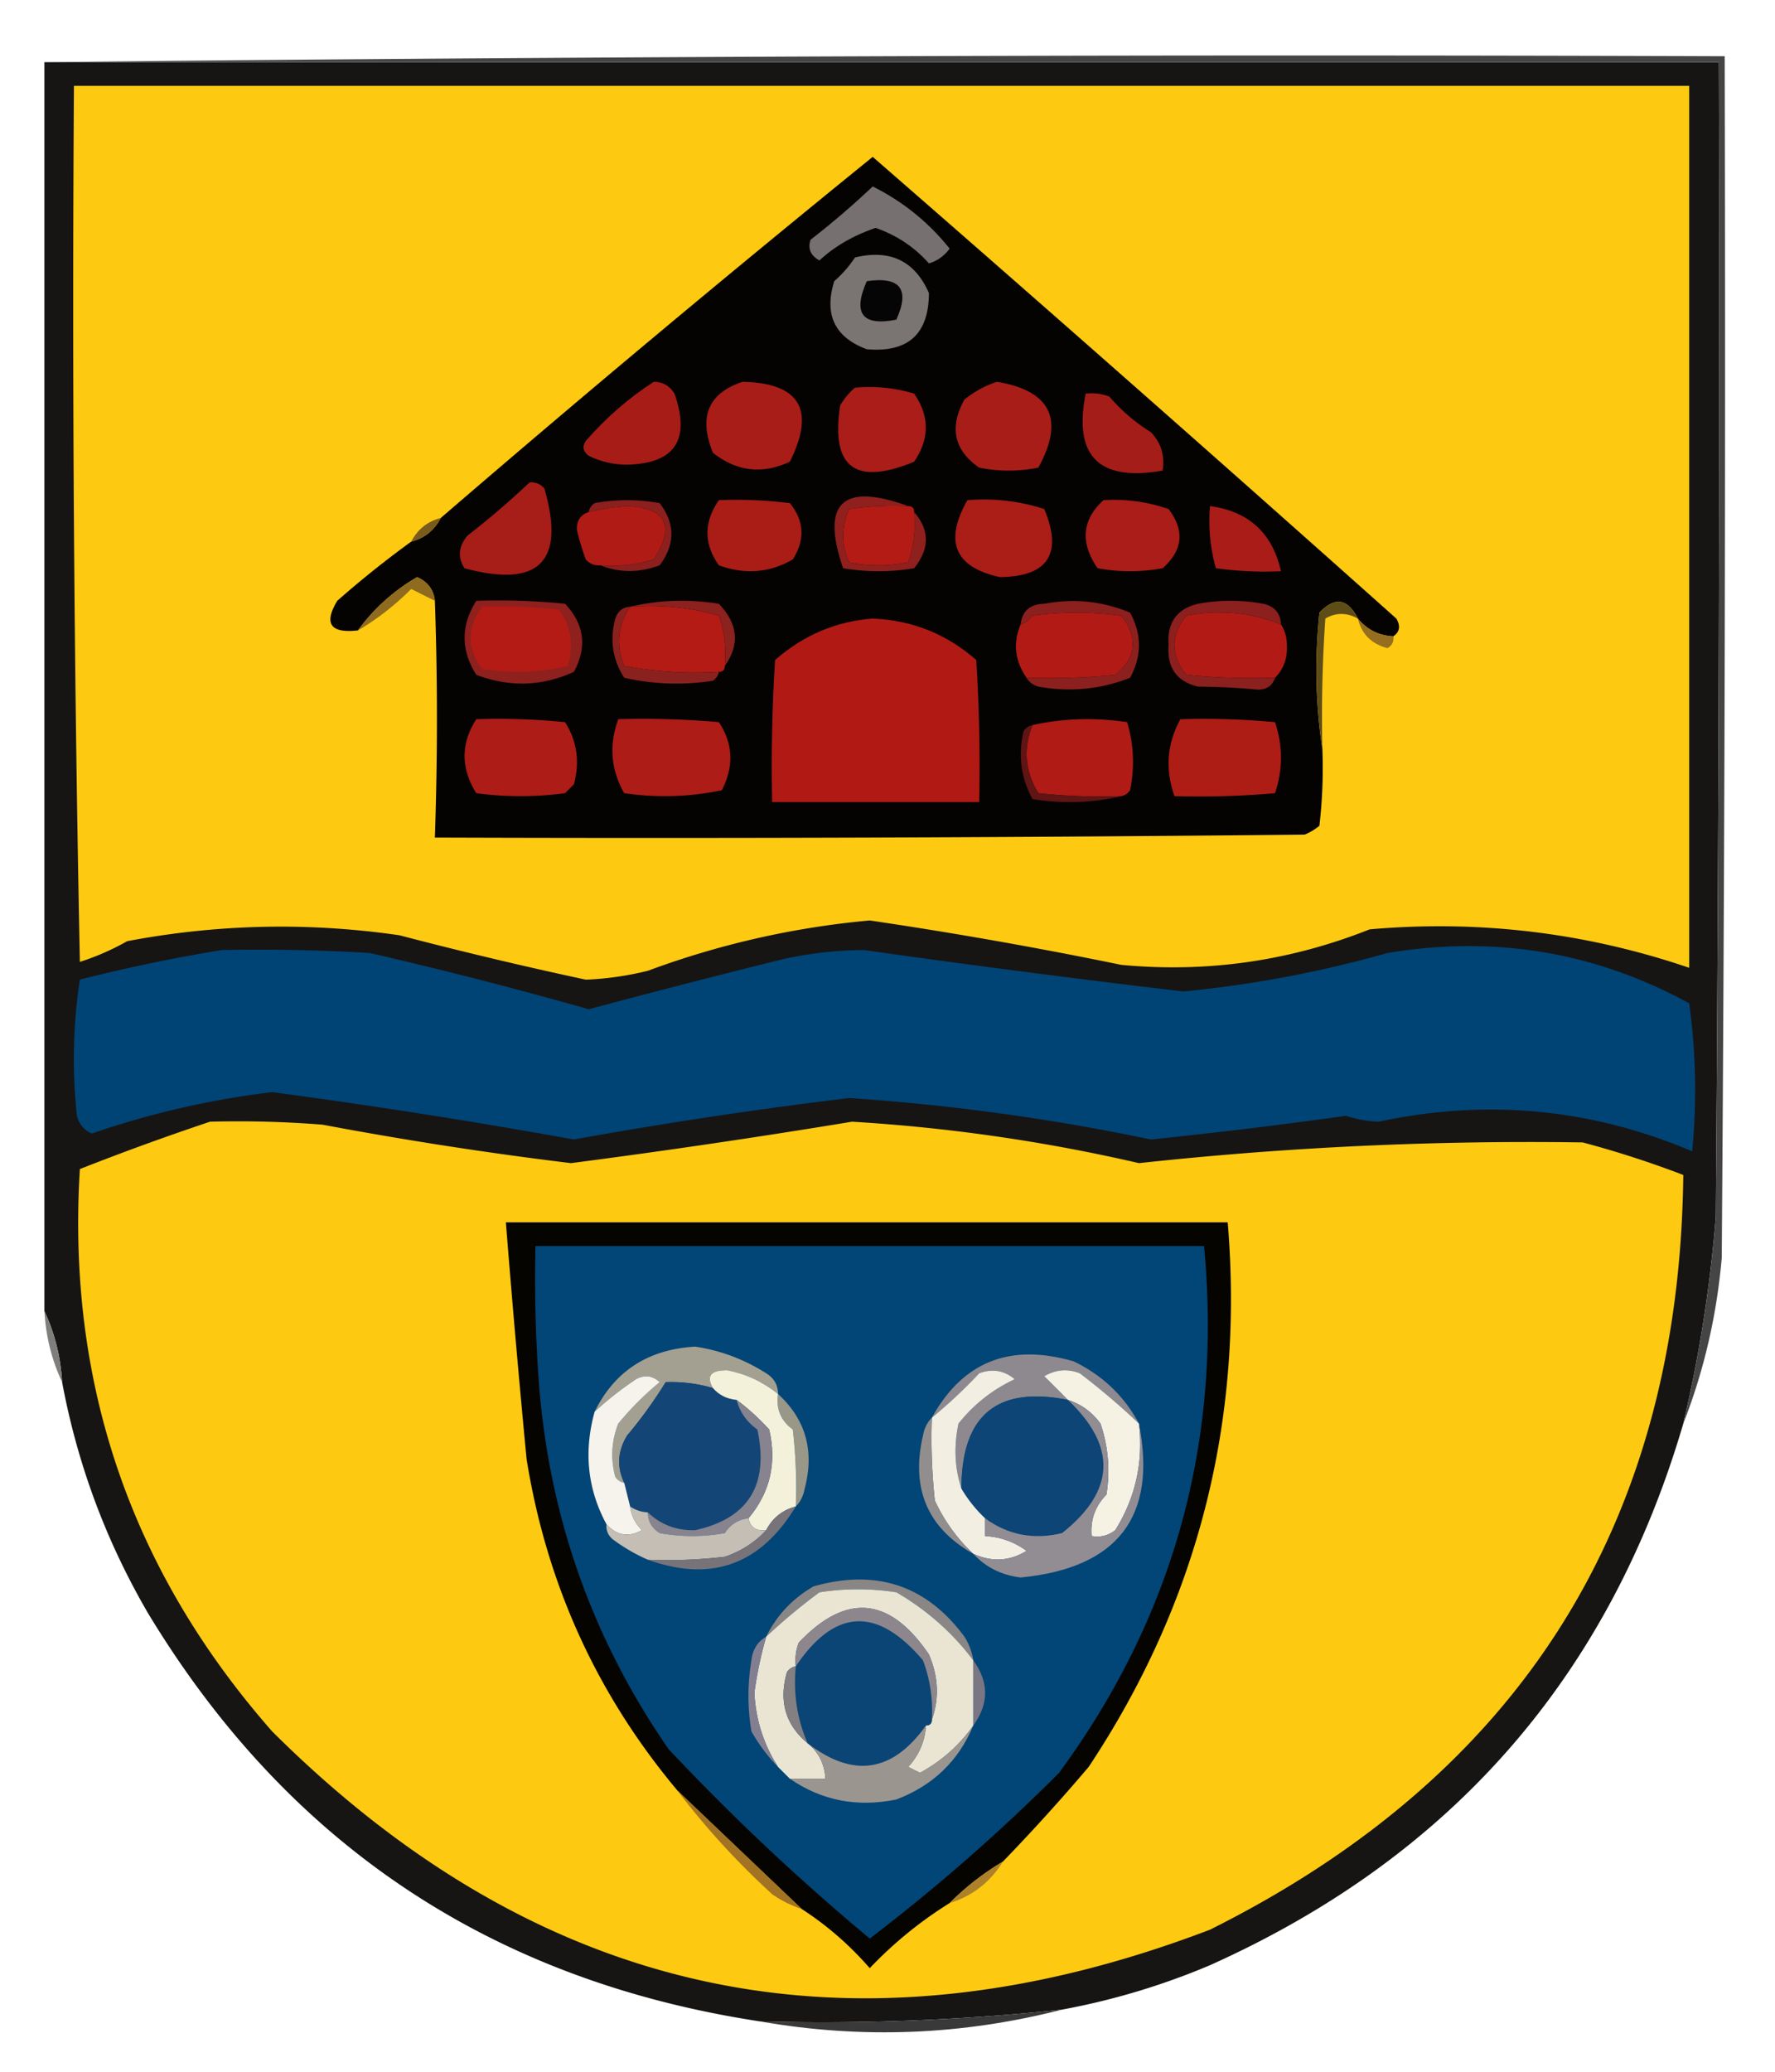<svg xmlns="http://www.w3.org/2000/svg" width="300" height="350" style="shape-rendering:geometricPrecision;text-rendering:geometricPrecision;image-rendering:optimizeQuality;fill-rule:evenodd;clip-rule:evenodd"><path style="opacity:1" fill="#161514" d="M7.5 10.5h283c.167 65 0 130.001-.5 195a233.736 233.736 0 0 1-5.5 35c-12.527 42.704-39.194 73.204-80 91.5a119.895 119.895 0 0 1-25 7.5 385.274 385.274 0 0 1-51 2c-45.365-6.891-79.865-29.891-103.5-69-7.094-12.183-11.928-25.183-14.5-39-.255-4.3-1.255-8.3-3-12v-211z"/><path style="opacity:1" fill="#454545" d="M7.5 10.5c94.499-1 189.165-1.333 284-1 .167 67.668 0 135.334-.5 203-.853 9.785-3.019 19.119-6.5 28a233.736 233.736 0 0 0 5.5-35c.5-64.999.667-130 .5-195H7.5z"/><path style="opacity:1" fill="#feca11" d="M12.5 14.5h273v149c-17.462-5.949-35.462-8.116-54-6.5-13.518 5.37-27.518 7.37-42 6a763.326 763.326 0 0 0-42.5-7.5 145.594 145.594 0 0 0-37.5 8.5 51.825 51.825 0 0 1-10.5 1.5 719.247 719.247 0 0 1-31.5-7.5c-15.395-2.228-30.728-1.895-46 1a42.635 42.635 0 0 1-8 3.5c-1-49.329-1.333-98.662-1-148z"/><path style="opacity:1" fill="#050301" d="M235.5 107.5c-2.447-.115-4.447-1.115-6-3-1.722-3.41-3.889-3.743-6.5-1-.822 7.845-.656 15.511.5 23a84.902 84.902 0 0 1-.5 13 9.454 9.454 0 0 1-2.5 1.5c-48.999.5-97.999.667-147 .5.46-13.509.46-26.842 0-40-.212-1.884-1.212-3.217-3-4a32.357 32.357 0 0 0-10 9c-4.656.528-5.823-1.138-3.5-5a168.55 168.55 0 0 1 12.5-10c2.249-.58 3.915-1.913 5-4a3200.425 3200.425 0 0 1 73-61 9564.498 9564.498 0 0 1 88.5 78c.74 1.249.573 2.249-.5 3z"/><path style="opacity:1" fill="#767071" d="M147.5 31.5c5.114 2.554 9.447 6.054 13 10.5-.899 1.236-2.066 2.07-3.5 2.5-2.432-2.75-5.432-4.75-9-6-3.781 1.289-6.947 3.122-9.5 5.5-1.507-.837-2.007-2.004-1.5-3.5a140.126 140.126 0 0 0 10.5-9z"/><path style="opacity:1" fill="#7a7472" d="M144.5 43.5c5.94-1.43 10.107.57 12.5 6-.018 6.936-3.518 10.102-10.5 9.5-5.424-2.017-7.258-5.85-5.5-11.5a19.565 19.565 0 0 0 3.5-4z"/><path style="opacity:1" fill="#050505" d="M146.5 47.5c5.658-.82 7.325 1.346 5 6.5-5.759 1.139-7.426-1.028-5-6.5z"/><path style="opacity:1" fill="#a81c17" d="M110.5 64.5c1.517.01 2.684.677 3.5 2 2.73 7.811.064 11.811-8 12-2.3.006-4.466-.494-6.5-1.5-.95-.718-1.117-1.55-.5-2.5 3.438-3.941 7.271-7.275 11.5-10z"/><path style="opacity:1" fill="#a91d18" d="M125.5 64.5c9.694.213 12.36 4.713 8 13.5-4.649 2.17-8.982 1.67-13-1.5-2.472-6.07-.806-10.07 5-12z"/><path style="opacity:1" fill="#aa1d18" d="M144.5 65.5a25.87 25.87 0 0 1 10 1c2.628 3.799 2.628 7.632 0 11.5-9.951 4.124-14.117.957-12.5-9.5.698-1.19 1.531-2.19 2.5-3z"/><path style="opacity:1" fill="#a91d18" d="M168.5 64.5c9.119 1.53 11.452 6.364 7 14.5a25.249 25.249 0 0 1-10 0c-4.258-2.945-5.091-6.779-2.5-11.5 1.719-1.369 3.552-2.369 5.5-3z"/><path style="opacity:1" fill="#a51d18" d="M183.5 66.5a8.435 8.435 0 0 1 4 .5 29.94 29.94 0 0 0 7 6c1.729 1.789 2.396 3.956 2 6.5-10.775 1.892-15.109-2.442-13-13z"/><path style="opacity:1" fill="#a71d18" d="M89.5 81.5c.996-.086 1.83.248 2.5 1 3.612 12.389-.888 16.889-13.5 13.5-1.172-1.868-1.005-3.702.5-5.5a140.166 140.166 0 0 0 10.5-9z"/><path style="opacity:1" fill="#8b201e" d="M101.5 95.5c3.079.24 6.079-.093 9-1 3.643-5.662 2.143-8.662-4.5-9a38.818 38.818 0 0 0-6.5 1c.11-.617.444-1.117 1-1.5a30.499 30.499 0 0 1 11 0c2.628 3.465 2.628 6.965 0 10.5-3.467 1.288-6.8 1.288-10 0z"/><path style="opacity:1" fill="#b01b16" d="M101.5 95.5c-.996.086-1.83-.248-2.5-1a43.079 43.079 0 0 1-1.5-5c-.047-1.538.62-2.538 2-3a38.818 38.818 0 0 1 6.5-1c6.643.338 8.143 3.338 4.5 9a23.842 23.842 0 0 1-9 1z"/><path style="opacity:1" fill="#aa1d17" d="M121.5 84.5a72.442 72.442 0 0 1 12 .5c2.426 3.013 2.593 6.18.5 9.5-3.918 2.274-8.085 2.607-12.5 1-2.567-3.63-2.567-7.296 0-11z"/><path style="opacity:1" fill="#b41b15" d="M153.5 85.5c.667 0 1 .333 1 1 .277 2.948-.056 5.78-1 8.5a25.249 25.249 0 0 1-10 0c-1.333-3-1.333-6 0-9a50.442 50.442 0 0 1 10-.5z"/><path style="opacity:1" fill="#ab1d17" d="M163.5 84.5c4.467-.367 8.8.133 13 1.5 3.138 7.562.638 11.396-7.5 11.5-7.636-1.67-9.469-6.003-5.5-13z"/><path style="opacity:1" fill="#aa1d18" d="M186.5 84.5c3.773-.237 7.44.263 11 1.5 2.769 3.607 2.436 6.94-1 10a30.499 30.499 0 0 1-11 0c-2.968-4.34-2.635-8.172 1-11.5z"/><path style="opacity:1" fill="#a91c18" d="M204.5 85.5c6.544.877 10.544 4.543 12 11a60.94 60.94 0 0 1-11-.5c-.956-3.394-1.289-6.894-1-10.5z"/><path style="opacity:1" fill="#795c1b" d="M74.5 87.5c-1.085 2.087-2.751 3.42-5 4 1.085-2.087 2.751-3.42 5-4z"/><path style="opacity:1" fill="#8f201e" d="M153.5 85.5a50.442 50.442 0 0 0-10 .5c-1.333 3-1.333 6 0 9 3.333.667 6.667.667 10 0 .944-2.72 1.277-5.552 1-8.5 2.64 3.053 2.64 6.22 0 9.5-4 .667-8 .667-12 0-3.796-11.036-.129-14.536 11-10.5z"/><path style="opacity:1" fill="#b41b15" d="M106.5 102.5c5.128-.388 10.128.112 15 1.5.944 2.719 1.277 5.552 1 8.5 0 .667-.333 1-1 1a64.873 64.873 0 0 1-16-1c-1.413-3.519-1.079-6.853 1-10z"/><path style="opacity:1" fill="#8e6b1f" d="m73.5 101.5-4-2c-2.751 2.763-5.752 5.097-9 7a32.357 32.357 0 0 1 10-9c1.788.783 2.788 2.116 3 4z"/><path style="opacity:1" fill="#b21b15" d="M173.5 114.5c-1.982-2.873-2.315-5.873-1-9 .789-.283 1.456-.783 2-1.5 5-.667 10-.667 15 0 2.913 3.74 2.58 7.074-1 10a112.97 112.97 0 0 1-15 .5zM216.5 105.5c.652.949.986 2.115 1 3.5.107 2.221-.56 4.054-2 5.5a112.97 112.97 0 0 1-15-.5c-2.667-3.333-2.667-6.667 0-10 5.614-1.054 10.948-.554 16 1.5z"/><path style="opacity:1" fill="#b11a14" d="M147.5 104.5c6.66.275 12.493 2.609 17.5 7 .5 7.993.666 15.993.5 24h-35c-.166-8.007 0-16.007.5-24 4.808-4.206 10.308-6.54 16.5-7z"/><path style="opacity:1" fill="#956f1f" d="M229.5 104.5c1.553 1.885 3.553 2.885 6 3 .131.876-.202 1.543-1 2-2.712-.712-4.379-2.379-5-5z"/><path style="opacity:1" fill="#8c211e" d="M106.5 102.5c4.816-1.15 9.816-1.316 15-.5 3.244 3.393 3.577 6.893 1 10.5.277-2.948-.056-5.781-1-8.5-4.872-1.388-9.872-1.888-15-1.5z"/><path style="opacity:1" fill="#8e201e" d="M80.5 101.5a112.97 112.97 0 0 1 15 .5c3.27 3.453 3.77 7.286 1.5 11.5-5.396 2.462-10.896 2.629-16.5.5-2.63-4.166-2.63-8.332 0-12.5z"/><path style="opacity:1" fill="#b41b15" d="M81.5 102.5a84.9 84.9 0 0 1 13 .5c2.004 2.841 2.504 6.007 1.5 9.5-4.748 1.135-9.581 1.302-14.5.5-2.62-3.498-2.62-6.998 0-10.5z"/><path style="opacity:1" fill="#8b211e" d="M106.5 102.5c-2.079 3.147-2.413 6.481-1 10a64.873 64.873 0 0 0 16 1c-.111.617-.444 1.117-1 1.5a39.924 39.924 0 0 1-15-.5c-1.966-3.049-2.466-6.382-1.5-10 .417-1.256 1.25-1.923 2.5-2z"/><path style="opacity:1" fill="#8c201e" d="M173.5 114.5a112.97 112.97 0 0 0 15-.5c3.58-2.926 3.913-6.26 1-10-5-.667-10-.667-15 0-.544.717-1.211 1.217-2 1.5.256-2.276 1.59-3.443 4-3.5 5.027-.938 9.86-.438 14.5 1.5 2 3.667 2 7.333 0 11-4.976 1.957-10.143 2.457-15.5 1.5-.916-.278-1.582-.778-2-1.5z"/><path style="opacity:1" fill="#8b201e" d="M216.5 105.5c-5.052-2.054-10.386-2.554-16-1.5-2.667 3.333-2.667 6.667 0 10 4.989.499 9.989.666 15 .5-.462 1.38-1.462 2.047-3 2-3.25-.308-6.583-.475-10-.5-3.602-.85-5.269-3.183-5-7-.269-3.817 1.398-6.15 5-7a30.485 30.485 0 0 1 11 0c1.926.422 2.926 1.589 3 3.5z"/><path style="opacity:1" fill="#5f4d17" d="M229.5 104.5c-1.891-1.036-3.724-1.036-5.5 0a242.43 242.43 0 0 0-.5 22c-1.156-7.489-1.322-15.155-.5-23 2.611-2.743 4.778-2.41 6.5 1z"/><path style="opacity:1" fill="#ad1c17" d="M80.5 121.5a112.97 112.97 0 0 1 15 .5c2.023 3.183 2.523 6.683 1.5 10.5l-1.5 1.5c-5 .667-10 .667-15 0-2.64-4.232-2.64-8.399 0-12.5zM104.5 121.5c5.676-.166 11.343.001 17 .5 2.407 3.62 2.573 7.453.5 11.5-5.416 1.139-10.916 1.306-16.5.5-2.267-3.981-2.601-8.148-1-12.5z"/><path style="opacity:1" fill="#b01b16" d="M189.5 134.5a98.432 98.432 0 0 1-14-.5c-2.257-3.643-2.591-7.476-1-11.5 5.15-1.151 10.484-1.317 16-.5 1.126 3.744 1.293 7.577.5 11.5-.383.556-.883.889-1.5 1z"/><path style="opacity:1" fill="#ae1c16" d="M199.5 121.5c5.344-.166 10.677.001 16 .5 1.333 4 1.333 8 0 12-5.657.499-11.324.666-17 .5-1.603-4.541-1.27-8.874 1-13z"/><path style="opacity:1" fill="#601414" d="M174.5 122.5c-1.591 4.024-1.257 7.857 1 11.5 4.655.499 9.321.666 14 .5-4.816 1.15-9.816 1.316-15 .5-1.956-3.595-2.456-7.428-1.5-11.5.383-.556.883-.889 1.5-1z"/><path style="opacity:1" fill="#004476" d="M37.5 160.5a313 313 0 0 1 25 .5 759.88 759.88 0 0 1 37 9.5 1846.181 1846.181 0 0 1 33-8.5 65.419 65.419 0 0 1 13.5-1.5 2373.083 2373.083 0 0 0 54 7 195.322 195.322 0 0 0 34.5-6.5c18.105-3.013 35.105-.179 51 8.5a107.764 107.764 0 0 1 .5 25c-17.062-7.24-34.728-8.906-53-5a20.111 20.111 0 0 1-5.5-1 892.169 892.169 0 0 1-33 4 367.545 367.545 0 0 0-51-7 804.11 804.11 0 0 0-46.5 7 1128.995 1128.995 0 0 0-51-8 147.176 147.176 0 0 0-30.5 7c-1.299-.59-2.132-1.59-2.5-3a88.726 88.726 0 0 1 .5-23 276.87 276.87 0 0 1 24-5z"/><path style="opacity:1" fill="#fdca11" d="M35.5 189.5c6.342-.166 12.675 0 19 .5a656.564 656.564 0 0 0 42 6.5c15.898-2.067 31.732-4.4 47.5-7a293.219 293.219 0 0 1 48.5 7 610.98 610.98 0 0 1 75-3.5 168.377 168.377 0 0 1 17 5.5c-.66 58.715-27.327 101.215-80 127.5-60.192 22.963-113.025 11.796-158.5-33.5-23.895-27.183-34.728-58.85-32.5-95a445.818 445.818 0 0 1 22-8z"/><path style="opacity:1" fill="#050401" d="M169.5 314.5a45.728 45.728 0 0 0-9 7 68.49 68.49 0 0 0-13.5 11c-3.41-3.916-7.243-7.249-11.5-10a70692.484 70692.484 0 0 1-21-20c-13.61-16.227-22.11-34.894-25.5-56a2428.582 2428.582 0 0 1-3.5-40h122c2.783 33.538-5.05 64.205-23.5 92a331.844 331.844 0 0 1-14.5 16z"/><path style="opacity:1" fill="#024577" d="M90.5 210.5h113c3.097 32.86-5.069 62.527-24.5 89a317.145 317.145 0 0 1-32 28 384.012 384.012 0 0 1-34-32c-13.082-18.91-20.416-39.91-22-63a242.43 242.43 0 0 1-.5-22z"/><path style="opacity:1" fill="#7f7e7d" d="M7.5 221.5c1.745 3.7 2.745 7.7 3 12-1.745-3.7-2.745-7.7-3-12z"/><path style="opacity:1" fill="#a3a092" d="M131.5 235.5c-2.526-2.035-5.359-3.368-8.5-4-2.877-.063-3.711.937-2.5 3a24.93 24.93 0 0 0-8-1 74.247 74.247 0 0 1-6.5 9c-1.61 2.628-1.777 5.295-.5 8-.617-.111-1.117-.444-1.5-1-.821-3.054-.655-6.054.5-9a50.776 50.776 0 0 1 7-7c-1.223-1.114-2.556-1.281-4-.5a57.09 57.09 0 0 0-7 5.5c3.379-6.875 9.045-10.542 17-11 4.29.642 8.29 2.142 12 4.5 1.323.816 1.989 1.983 2 3.5z"/><path style="opacity:1" fill="#134676" d="M120.5 234.5c1.014 1.174 2.347 1.84 4 2 .531 2.044 1.698 3.711 3.5 5 2.009 9.35-1.491 15.017-10.5 17-3.124.1-5.79-.9-8-3a5.727 5.727 0 0 1-3-1l-1-4c-1.277-2.705-1.11-5.372.5-8a74.247 74.247 0 0 0 6.5-9 24.93 24.93 0 0 1 8 1z"/><path style="opacity:1" fill="#8d898f" d="M192.5 240.5a119.978 119.978 0 0 0-10-8.5c-2.079-.808-4.079-.641-6 .5 1.367 1.34 2.7 2.673 4 4-12.002-2.392-18.002 2.608-18 15-1.143-3.476-1.31-7.142-.5-11 2.565-3.228 5.732-5.728 9.5-7.5-1.772-1.487-3.772-1.82-6-1a84.01 84.01 0 0 1-8 7.5c5.233-9.478 13.233-12.645 24-9.5 4.848 2.35 8.515 5.85 11 10.5z"/><path style="opacity:1" fill="#0c4576" d="M180.5 236.5c8.312 7.893 7.979 15.393-1 22.5-4.807 1.158-9.14.324-13-2.5a22.755 22.755 0 0 1-4-5c-.002-12.392 5.998-17.392 18-15z"/><path style="opacity:1" fill="#f5f2e4" d="M192.5 240.5c.754 6.514-.579 12.514-4 18-1.189.929-2.522 1.262-4 1-.236-2.726.597-5.059 2.5-7 .658-4.072.325-8.072-1-12-1.451-1.964-3.284-3.297-5.5-4-1.3-1.327-2.633-2.66-4-4 1.921-1.141 3.921-1.308 6-.5a119.978 119.978 0 0 1 10 8.5z"/><path style="opacity:1" fill="#989788" d="M131.5 235.5c4.684 4.281 6.184 9.615 4.5 16-.232 1.237-.732 2.237-1.5 3a84.902 84.902 0 0 0-.5-13c-2.039-1.478-2.872-3.478-2.5-6z"/><path style="opacity:1" fill="#f5f3eb" d="m105.5 250.5 1 4c.203 1.544.87 2.878 2 4-2.257 1.27-4.257.936-6-1-3.203-5.92-3.87-12.254-2-19a57.09 57.09 0 0 1 7-5.5c1.444-.781 2.777-.614 4 .5a50.776 50.776 0 0 0-7 7c-1.155 2.946-1.321 5.946-.5 9 .383.556.883.889 1.5 1z"/><path style="opacity:1" fill="#f2eee2" d="M162.5 251.5a22.755 22.755 0 0 0 4 5v3c2.597.143 4.931.977 7 2.5-2.85 1.759-5.85 1.926-9 .5a28.87 28.87 0 0 1-6.5-9 98.432 98.432 0 0 1-.5-14 84.01 84.01 0 0 0 8-7.5c2.228-.82 4.228-.487 6 1-3.768 1.772-6.935 4.272-9.5 7.5-.81 3.858-.643 7.524.5 11z"/><path style="opacity:1" fill="#f4f1da" d="M131.5 235.5c-.372 2.522.461 4.522 2.5 6 .499 4.321.666 8.654.5 13-2.275.611-3.941 1.945-5 4-1.679.215-2.679-.452-3-2 3.657-4.354 4.824-9.354 3.5-15-1.75-1.924-3.583-3.591-5.5-5-1.653-.16-2.986-.826-4-2-1.211-2.063-.377-3.063 2.5-3 3.141.632 5.974 1.965 8.5 4z"/><path style="opacity:1" fill="#928e8d" d="M157.5 239.5a98.432 98.432 0 0 0 .5 14 28.87 28.87 0 0 0 6.5 9c-7.749-4.377-10.583-11.043-8.5-20 .232-1.237.732-2.237 1.5-3z"/><path style="opacity:1" fill="#87838f" d="M124.5 236.5c1.917 1.409 3.75 3.076 5.5 5 1.324 5.646.157 10.646-3.5 15-1.696.185-3.029 1.019-4 2.5a30.485 30.485 0 0 1-11 0c-1.323-.816-1.989-1.983-2-3.5 2.21 2.1 4.876 3.1 8 3 9.009-1.983 12.509-7.65 10.5-17-1.802-1.289-2.969-2.956-3.5-5z"/><path style="opacity:1" fill="#c5beb4" d="M106.5 254.5c.891.61 1.891.943 3 1 .011 1.517.677 2.684 2 3.5 3.667.667 7.333.667 11 0 .971-1.481 2.304-2.315 4-2.5.321 1.548 1.321 2.215 3 2-1.91 2.062-4.243 3.562-7 4.5a84.902 84.902 0 0 1-13 .5 30.137 30.137 0 0 1-6-3.5c-.752-.671-1.086-1.504-1-2.5 1.743 1.936 3.743 2.27 6 1-1.13-1.122-1.797-2.456-2-4z"/><path style="opacity:1" fill="#928d93" d="M180.5 236.5c2.216.703 4.049 2.036 5.5 4 1.325 3.928 1.658 7.928 1 12-1.903 1.941-2.736 4.274-2.5 7 1.478.262 2.811-.071 4-1 3.421-5.486 4.754-11.486 4-18 3.088 15.734-3.578 24.401-20 26-3.241-.4-5.907-1.733-8-4 3.15 1.426 6.15 1.259 9-.5-2.069-1.523-4.403-2.357-7-2.5v-3c3.86 2.824 8.193 3.658 13 2.5 8.979-7.107 9.312-14.607 1-22.5z"/><path style="opacity:1" fill="#777379" d="M134.5 254.5c-5.946 9.848-14.279 12.848-25 9a84.902 84.902 0 0 0 13-.5c2.757-.938 5.09-2.438 7-4.5 1.059-2.055 2.725-3.389 5-4z"/><path style="opacity:1" fill="#898685" d="M164.5 280.5c-3.49-4.65-7.824-8.483-13-11.5a42.479 42.479 0 0 0-13 0 98.521 98.521 0 0 0-9 7.5c1.763-3.599 4.43-6.432 8-8.5 10.6-3.004 19.1-.17 25.5 8.5a10.134 10.134 0 0 1 1.5 4z"/><path style="opacity:1" fill="#eae5d3" d="M164.5 280.5v11c-2.308 3.301-5.308 5.967-9 8l-2-1c1.834-1.998 2.834-4.332 3-7 .667 0 1-.333 1-1 1.274-3.574 1.107-7.241-.5-11-6.641-9.777-13.974-10.443-22-2a8.43 8.43 0 0 0-.5 4c-.617.111-1.117.444-1.5 1-1.407 4.901-.24 8.901 3.5 12 1.885 1.553 2.885 3.553 3 6h-6l-2-2c-2.421-3.764-3.754-7.93-4-12.5a65.97 65.97 0 0 1 2-9.5 98.521 98.521 0 0 1 9-7.5 42.479 42.479 0 0 1 13 0c5.176 3.017 9.51 6.85 13 11.5z"/><path style="opacity:1" fill="#0a4576" d="M157.5 290.5c0 .667-.333 1-1 1-5.645 7.941-12.312 8.941-20 3-1.778-4.065-2.445-8.399-2-13 6.601-9.792 13.767-10.126 21.5-1a24.362 24.362 0 0 1 1.5 10z"/><path style="opacity:1" fill="#8d878d" d="M157.5 290.5a24.362 24.362 0 0 0-1.5-10c-7.733-9.126-14.899-8.792-21.5 1a8.43 8.43 0 0 1 .5-4c8.026-8.443 15.359-7.777 22 2 1.607 3.759 1.774 7.426.5 11z"/><path style="opacity:1" fill="#847f90" d="M129.5 276.5a65.97 65.97 0 0 0-2 9.5c.246 4.57 1.579 8.736 4 12.5-1.723-1.753-3.223-3.753-4.5-6-.667-4-.667-8 0-12 .2-1.82 1.034-3.153 2.5-4z"/><path style="opacity:1" fill="#847f81" d="M134.5 281.5c-.445 4.601.222 8.935 2 13-3.74-3.099-4.907-7.099-3.5-12 .383-.556.883-.889 1.5-1z"/><path style="opacity:1" fill="#7a7683" d="M164.5 280.5c2.667 3.667 2.667 7.333 0 11v-11z"/><path style="opacity:1" fill="#9b9590" d="M156.5 291.5c-.166 2.668-1.166 5.002-3 7l2 1c3.692-2.033 6.692-4.699 9-8-2.488 5.987-6.822 10.153-13 12.5-6.621 1.365-12.621.198-18-3.5h6c-.115-2.447-1.115-4.447-3-6 7.688 5.941 14.355 4.941 20-3z"/><path style="opacity:1" fill="#a17322" d="M114.5 302.5c7.026 6.694 14.026 13.361 21 20a19.177 19.177 0 0 1-5-2.5c-5.931-5.424-11.264-11.258-16-17.5z"/><path style="opacity:1" fill="#ad812a" d="M169.5 314.5c-2.137 3.473-5.137 5.806-9 7a45.728 45.728 0 0 1 9-7z"/><path style="opacity:1" fill="#393939" d="M179.5 339.5c-16.872 4.328-33.872 4.994-51 2 17.064.46 34.064-.207 51-2z"/></svg>